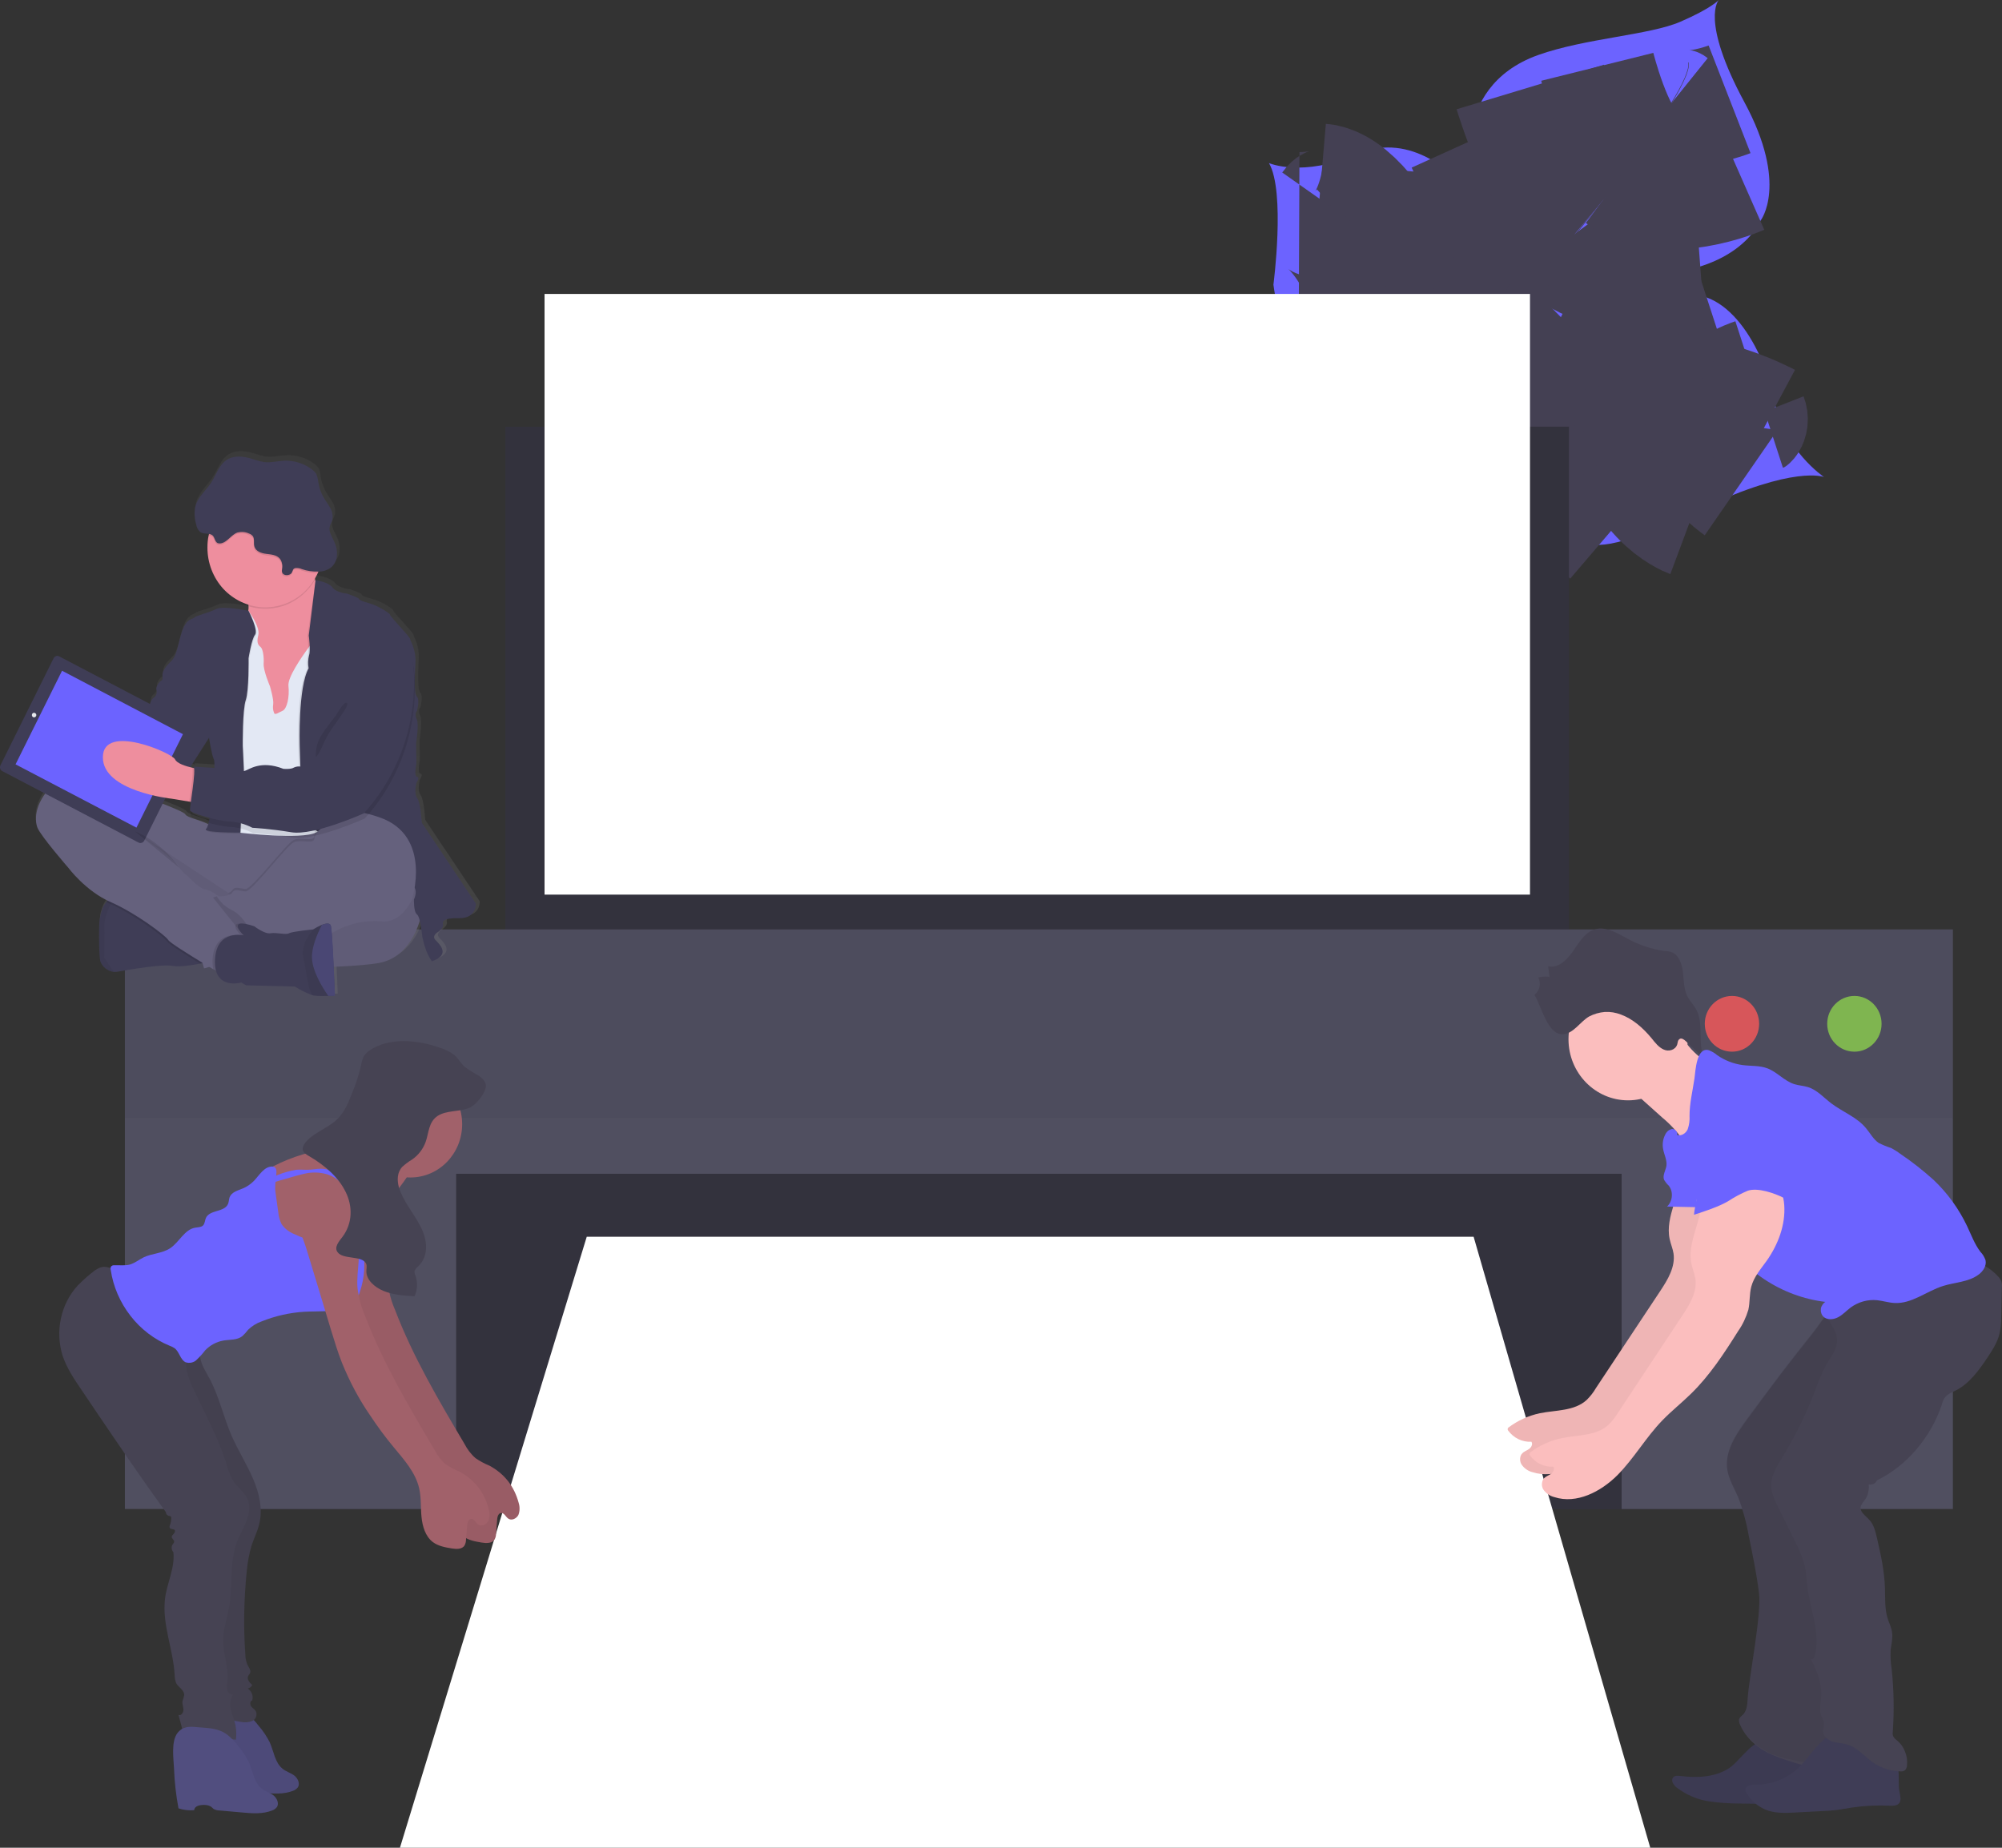 <svg width="13" height="12" viewBox="0 0 13 12" fill="none" xmlns="http://www.w3.org/2000/svg">
<rect x="0" y="0" width="13" height="12" fill="#333333" stroke="none"/>
<path d="M11.844 3.098C11.844 3.098 11.653 3.019 11.049 3.304C10.443 3.589 10.368 3.553 10.211 3.51C10.055 3.467 9.967 3.456 9.799 3.218C9.799 3.218 9.681 2.558 9.566 2.456C9.451 2.354 8.964 2.514 8.964 2.514C8.964 2.514 8.38 2.652 8.269 1.849C8.269 1.849 8.348 1.245 8.24 1.059C8.24 1.059 8.457 1.155 8.815 1C9.174 0.845 9.46 1.167 9.46 1.167C9.46 1.167 9.55 1.408 9.541 1.551C9.532 1.694 9.589 1.748 9.76 1.679C9.76 1.679 9.844 1.556 9.725 1.353C9.606 1.15 9.521 0.999 9.554 0.842C9.587 0.685 9.683 0.466 9.989 0.357C10.296 0.248 10.712 0.228 10.912 0.141C11.111 0.055 11.161 0 11.161 0C11.161 0 11.038 0.127 11.327 0.663C11.617 1.2 11.432 1.433 11.432 1.433C11.432 1.433 11.278 1.81 10.598 1.779C10.598 1.779 9.943 1.804 10.3 2.09C10.3 2.09 10.529 2.042 10.871 1.93C11.213 1.818 11.46 2.279 11.521 2.6C11.582 2.921 11.844 3.098 11.844 3.098Z" fill="#6C63FF"/>
<path d="M10.962 0.406L10.965 0.405C10.991 0.508 10.699 0.919 10.448 1.246L10.445 1.244C10.798 0.783 10.982 0.486 10.962 0.406Z" fill="#444053"/>
<path d="M10.451 1.238L10.453 1.242C10.252 1.503 10.001 1.814 9.8 2.046C9.78 2.068 9.761 2.091 9.743 2.115L9.737 2.11C9.755 2.086 9.775 2.063 9.794 2.041C9.995 1.81 10.251 1.499 10.451 1.238Z" fill="#444053"/>
<path d="M9.742 2.104L9.746 2.111C9.38 2.581 9.356 3.312 9.355 3.318L9.277 3.225C9.278 3.219 9.373 2.577 9.742 2.104Z" fill="#444053"/>
<path d="M11.42 2.843C11.42 2.843 10.988 2.612 10.651 2.695C10.314 2.778 9.555 2.401 9.555 2.401C9.555 2.401 9.234 2.267 9.169 2.114C9.169 2.114 8.948 1.874 8.935 1.75C8.922 1.626 8.708 1.314 8.567 1.302" stroke="#444053" stroke-miterlimit="10"/>
<path d="M11.354 3.065C11.354 3.065 11.137 2.915 11.162 2.739" stroke="#444053" stroke-miterlimit="10"/>
<path d="M11.021 3.26C11.021 3.26 10.71 3.144 10.68 2.689" stroke="#444053" stroke-miterlimit="10"/>
<path d="M10.521 3.378C10.521 3.378 10.224 3.124 10.323 2.681" stroke="#444053" stroke-miterlimit="10"/>
<path d="M9.917 3.254C9.917 3.254 9.719 2.827 9.895 2.55" stroke="#444053" stroke-miterlimit="10"/>
<path d="M11.423 2.562C11.423 2.562 11.198 2.635 11.246 2.757" stroke="#444053" stroke-miterlimit="10"/>
<path d="M11.151 2.143C11.151 2.143 10.85 2.241 10.843 2.679" stroke="#444053" stroke-miterlimit="10"/>
<path d="M10.732 2.041C10.732 2.041 10.457 2.389 10.478 2.705" stroke="#444053" stroke-miterlimit="10"/>
<path d="M10.251 2.177C10.251 2.177 9.979 2.445 10.014 2.593" stroke="#444053" stroke-miterlimit="10"/>
<path d="M10.088 2.083C10.088 2.083 9.833 2.13 9.797 2.044" stroke="#444053" stroke-miterlimit="10"/>
<path d="M9.757 1.766C9.757 1.766 9.886 1.942 9.919 1.903" stroke="#444053" stroke-miterlimit="10"/>
<path d="M11.035 1.655C11.035 1.655 10.392 1.703 10.246 1.504" stroke="#444053" stroke-miterlimit="10"/>
<path d="M9.622 0.882C9.622 0.882 9.924 1.548 10.143 1.633" stroke="#444053" stroke-miterlimit="10"/>
<path d="M9.937 0.565C9.937 0.565 10.122 1.177 10.352 1.368" stroke="#444053" stroke-miterlimit="10"/>
<path d="M11.305 1.149C11.305 1.149 10.815 1.365 10.521 1.147" stroke="#444053" stroke-width="0.75" stroke-miterlimit="10"/>
<path d="M10.372 0.434C10.372 0.434 10.484 0.884 10.634 0.993" stroke="#444053" stroke-width="0.75" stroke-miterlimit="10"/>
<path d="M11.231 0.645C11.231 0.645 10.956 0.752 10.854 0.67" stroke="#444053" stroke-width="0.75" stroke-miterlimit="10"/>
<path d="M9.521 1.913C9.521 1.913 9.521 2.306 9.417 2.334" stroke="#444053" stroke-miterlimit="10"/>
<path d="M8.671 2.422C8.671 2.422 9.084 2.459 9.274 2.239" stroke="#444053" stroke-miterlimit="10"/>
<path d="M9.415 1.449C9.415 1.449 9.315 1.848 9.039 1.955" stroke="#444053" stroke-miterlimit="10"/>
<path d="M8.424 2.003C8.424 2.003 8.716 2.107 8.968 1.841" stroke="#444053" stroke-miterlimit="10"/>
<path d="M9.09 1.107C9.09 1.107 9.063 1.445 8.884 1.604" stroke="#444053" stroke-miterlimit="10"/>
<path d="M8.436 1.488C8.436 1.488 8.678 1.489 8.735 1.408" stroke="#444053" stroke-miterlimit="10"/>
<path d="M10.188 2.771H3.282V6.354H10.188V2.771Z" fill="#33323D"/>
<path d="M12.361 7.442H1.13V9.801H12.361V7.442Z" fill="#33323D"/>
<path d="M3.81 8.032H9.569L10.716 12H2.597L3.81 8.032Z" fill="white"/>
<path d="M0.811 6.036V7.261V7.518V9.8H2.962V7.623H10.53V9.8H12.681V7.518V7.261V6.036H0.811Z" fill="#504F60"/>
<path opacity="0.1" d="M12.681 6.036H0.811V7.26H12.681V6.036Z" fill="#33323D"/>
<path opacity="0.8" d="M12.042 6.83C12.139 6.83 12.218 6.749 12.218 6.649C12.218 6.549 12.139 6.468 12.042 6.468C11.944 6.468 11.865 6.549 11.865 6.649C11.865 6.749 11.944 6.83 12.042 6.83Z" fill="#8CCF4D"/>
<path opacity="0.8" d="M11.247 6.83C11.344 6.83 11.423 6.749 11.423 6.649C11.423 6.549 11.344 6.468 11.247 6.468C11.149 6.468 11.07 6.549 11.07 6.649C11.07 6.749 11.149 6.83 11.247 6.83Z" fill="#FA5959"/>
<path d="M9.935 1.909H3.536V5.81H9.935V1.909Z" fill="white"/>
<path d="M10.907 7.602C10.921 7.753 10.81 7.899 10.842 8.047C10.849 8.079 10.862 8.109 10.867 8.14C10.88 8.227 10.83 8.31 10.781 8.384L10.363 9.015C10.347 9.043 10.326 9.069 10.304 9.091C10.224 9.165 10.104 9.157 9.999 9.178C9.925 9.194 9.856 9.225 9.795 9.271C9.792 9.273 9.791 9.276 9.79 9.279C9.79 9.283 9.79 9.286 9.792 9.289C9.81 9.314 9.833 9.333 9.859 9.346C9.886 9.359 9.915 9.365 9.944 9.363C9.955 9.378 9.944 9.4 9.929 9.41C9.907 9.426 9.875 9.431 9.871 9.47C9.87 9.483 9.872 9.497 9.879 9.509C9.896 9.535 9.922 9.554 9.952 9.561C10.096 9.607 10.253 9.527 10.361 9.418C10.469 9.31 10.547 9.172 10.653 9.062C10.712 9.001 10.779 8.948 10.839 8.889C10.96 8.771 11.055 8.627 11.145 8.482C11.175 8.441 11.197 8.394 11.211 8.344C11.222 8.295 11.217 8.243 11.23 8.194C11.247 8.131 11.292 8.08 11.33 8.026C11.404 7.921 11.454 7.793 11.444 7.664C11.434 7.534 11.356 7.407 11.238 7.363C11.201 7.348 11.161 7.346 11.122 7.356C11.073 7.371 11.038 7.413 11.005 7.452L10.925 7.546C10.905 7.567 10.89 7.592 10.879 7.618C10.874 7.632 10.873 7.647 10.876 7.661C10.879 7.675 10.885 7.688 10.895 7.699" fill="#FBBEBE"/>
<path opacity="0.05" d="M10.907 7.602C10.921 7.753 10.81 7.899 10.842 8.047C10.849 8.079 10.862 8.109 10.867 8.14C10.88 8.227 10.83 8.31 10.781 8.384L10.363 9.015C10.347 9.043 10.326 9.069 10.304 9.091C10.224 9.165 10.104 9.157 9.999 9.178C9.925 9.194 9.856 9.225 9.795 9.271C9.792 9.273 9.791 9.276 9.79 9.279C9.79 9.283 9.79 9.286 9.792 9.289C9.81 9.314 9.833 9.333 9.859 9.346C9.886 9.359 9.915 9.365 9.944 9.363C9.955 9.378 9.944 9.4 9.929 9.41C9.907 9.426 9.875 9.431 9.871 9.47C9.87 9.483 9.872 9.497 9.879 9.509C9.896 9.535 9.922 9.554 9.952 9.561C10.096 9.607 10.253 9.527 10.361 9.418C10.469 9.31 10.547 9.172 10.653 9.062C10.712 9.001 10.779 8.948 10.839 8.889C10.96 8.771 11.055 8.627 11.145 8.482C11.175 8.441 11.197 8.394 11.211 8.344C11.222 8.295 11.217 8.243 11.23 8.194C11.247 8.131 11.292 8.08 11.33 8.026C11.404 7.921 11.454 7.793 11.444 7.664C11.434 7.534 11.356 7.407 11.238 7.363C11.201 7.348 11.161 7.346 11.122 7.356C11.073 7.371 11.038 7.413 11.005 7.452L10.925 7.546C10.905 7.567 10.89 7.592 10.879 7.618C10.874 7.632 10.873 7.647 10.876 7.661C10.879 7.675 10.885 7.688 10.895 7.699" fill="black"/>
<path d="M11.223 11.486C11.132 11.543 11.019 11.547 10.912 11.534C10.895 11.532 10.875 11.53 10.864 11.544C10.848 11.564 10.867 11.592 10.886 11.608C10.949 11.656 11.023 11.688 11.1 11.699C11.169 11.709 11.239 11.713 11.309 11.713C11.5 11.716 11.691 11.72 11.88 11.691C11.891 11.69 11.901 11.687 11.911 11.682C11.923 11.673 11.932 11.66 11.935 11.645C11.948 11.595 11.923 11.54 11.885 11.505C11.848 11.47 11.799 11.451 11.752 11.431L11.586 11.365C11.547 11.35 11.485 11.308 11.442 11.311C11.365 11.318 11.289 11.447 11.223 11.486Z" fill="#3F3D56"/>
<path opacity="0.05" d="M11.223 11.486C11.132 11.543 11.019 11.547 10.912 11.534C10.895 11.532 10.875 11.53 10.864 11.544C10.848 11.564 10.867 11.592 10.886 11.608C10.949 11.656 11.023 11.688 11.1 11.699C11.169 11.709 11.239 11.713 11.309 11.713C11.5 11.716 11.691 11.72 11.88 11.691C11.891 11.69 11.901 11.687 11.911 11.682C11.923 11.673 11.932 11.66 11.935 11.645C11.948 11.595 11.923 11.54 11.885 11.505C11.848 11.47 11.799 11.451 11.752 11.431L11.586 11.365C11.547 11.35 11.485 11.308 11.442 11.311C11.365 11.318 11.289 11.447 11.223 11.486Z" fill="black"/>
<path d="M11.34 9.225C11.271 9.319 11.199 9.428 11.216 9.545C11.226 9.608 11.26 9.663 11.285 9.721C11.317 9.802 11.34 9.885 11.355 9.97C11.38 10.093 11.406 10.217 11.422 10.343C11.44 10.485 11.356 10.894 11.348 11.037C11.346 11.072 11.342 11.109 11.319 11.134C11.309 11.143 11.297 11.152 11.293 11.164C11.291 11.176 11.293 11.189 11.299 11.2C11.338 11.29 11.417 11.357 11.506 11.396C11.594 11.434 11.809 11.5 11.905 11.504C11.918 11.505 11.931 11.504 11.943 11.498C11.956 11.491 11.966 11.479 11.972 11.464C12.041 11.328 11.975 10.843 11.976 10.69C11.976 10.56 12.006 10.434 12.001 10.306C11.996 10.203 11.97 10.102 11.96 10C11.944 9.831 11.974 9.663 12.004 9.496C12.027 9.369 12.05 9.242 12.08 9.116C12.098 9.039 12.118 8.961 12.16 8.894C12.192 8.841 12.236 8.797 12.274 8.746C12.377 8.607 12.422 8.432 12.401 8.259C12.399 8.242 12.162 8.321 12.141 8.33C12.056 8.367 11.977 8.419 11.909 8.483C11.855 8.537 11.811 8.609 11.763 8.669C11.695 8.754 11.628 8.839 11.562 8.926C11.487 9.025 11.413 9.125 11.34 9.225Z" fill="#464353"/>
<path opacity="0.05" d="M11.34 9.218C11.271 9.313 11.199 9.422 11.216 9.539C11.226 9.602 11.26 9.657 11.285 9.715C11.317 9.795 11.34 9.879 11.355 9.964C11.38 10.087 11.406 10.211 11.422 10.337C11.44 10.478 11.356 10.888 11.348 11.031C11.346 11.065 11.342 11.103 11.319 11.127C11.309 11.137 11.297 11.146 11.293 11.158C11.291 11.171 11.293 11.184 11.299 11.195C11.338 11.285 11.417 11.352 11.506 11.391C11.594 11.429 11.809 11.464 11.905 11.468C11.918 11.469 11.931 11.467 11.943 11.462C11.956 11.454 11.966 11.443 11.972 11.428C12.041 11.292 11.975 10.838 11.976 10.684C11.976 10.555 12.006 10.429 12.001 10.3C11.996 10.197 11.97 10.097 11.96 9.995C11.944 9.826 11.974 9.657 12.004 9.491C12.027 9.364 12.05 9.236 12.08 9.11C12.098 9.034 12.118 8.956 12.16 8.889C12.192 8.836 12.236 8.791 12.274 8.742C12.377 8.603 12.422 8.428 12.401 8.255C12.399 8.237 12.162 8.316 12.141 8.326C12.056 8.363 11.977 8.415 11.909 8.479C11.855 8.533 11.811 8.605 11.763 8.664C11.695 8.749 11.628 8.835 11.562 8.921C11.487 9.02 11.413 9.119 11.34 9.218Z" fill="black"/>
<path d="M10.572 7.146C10.785 7.146 10.959 6.968 10.959 6.749C10.959 6.529 10.785 6.351 10.572 6.351C10.358 6.351 10.185 6.529 10.185 6.749C10.185 6.968 10.358 7.146 10.572 7.146Z" fill="#FBBEBE"/>
<path d="M10.921 6.732C10.956 6.79 11.003 6.841 11.058 6.881C11.113 6.92 11.176 6.948 11.242 6.962L11.213 7.071C11.162 7.258 11.105 7.456 10.965 7.586C10.98 7.522 10.961 7.454 10.926 7.4C10.888 7.347 10.844 7.299 10.794 7.258L10.572 7.059C10.565 7.054 10.559 7.048 10.555 7.041C10.549 7.027 10.549 7.011 10.555 6.997C10.583 6.907 10.664 6.849 10.73 6.788C10.763 6.757 10.793 6.721 10.818 6.683C10.864 6.618 10.891 6.683 10.921 6.732Z" fill="#FBBEBE"/>
<path d="M10.062 6.348L10.053 6.275C10.114 6.291 10.172 6.238 10.211 6.182C10.25 6.127 10.286 6.062 10.346 6.039C10.418 6.011 10.495 6.056 10.563 6.093C10.641 6.137 10.726 6.165 10.814 6.177C10.828 6.177 10.842 6.179 10.855 6.184C10.9 6.2 10.921 6.258 10.928 6.311C10.934 6.364 10.933 6.419 10.955 6.466C10.972 6.501 11.001 6.528 11.018 6.563C11.065 6.657 11.02 6.786 11.07 6.878L10.946 6.761C10.934 6.75 10.918 6.739 10.906 6.748C10.893 6.757 10.895 6.771 10.891 6.783C10.879 6.82 10.835 6.831 10.803 6.816C10.771 6.802 10.747 6.771 10.724 6.742C10.669 6.676 10.604 6.618 10.526 6.589C10.492 6.576 10.457 6.57 10.421 6.572C10.385 6.575 10.35 6.585 10.318 6.602C10.26 6.636 10.217 6.714 10.147 6.717C10.049 6.72 10.009 6.534 9.964 6.461C9.98 6.448 9.992 6.43 9.997 6.409C10.001 6.388 9.999 6.367 9.989 6.348C9.997 6.345 10.06 6.336 10.062 6.348Z" fill="#464353"/>
<path d="M11.675 11.484C11.598 11.554 11.499 11.592 11.396 11.59C11.37 11.59 11.334 11.595 11.334 11.622C11.334 11.63 11.337 11.638 11.341 11.644C11.374 11.7 11.425 11.741 11.485 11.76C11.541 11.777 11.601 11.774 11.659 11.771L11.829 11.762C11.861 11.761 11.893 11.759 11.925 11.755C11.957 11.751 11.992 11.744 12.025 11.739C12.107 11.727 12.19 11.723 12.272 11.727C12.294 11.728 12.32 11.727 12.333 11.71C12.347 11.693 12.339 11.662 12.335 11.638C12.324 11.587 12.335 11.534 12.325 11.483C12.309 11.394 12.234 11.326 12.152 11.293C12.075 11.264 11.94 11.229 11.867 11.279C11.79 11.333 11.743 11.42 11.675 11.484Z" fill="#3F3D56"/>
<path d="M11.843 8.498C11.858 8.572 11.927 8.628 11.929 8.701C11.931 8.761 11.889 8.812 11.859 8.863C11.831 8.916 11.807 8.972 11.787 9.029C11.731 9.178 11.66 9.322 11.578 9.457C11.538 9.522 11.493 9.592 11.502 9.669C11.508 9.704 11.521 9.739 11.538 9.77L11.658 10.014C11.684 10.063 11.704 10.114 11.719 10.168C11.729 10.215 11.73 10.263 11.737 10.31C11.756 10.46 11.824 10.61 11.784 10.755C11.78 10.768 11.768 10.783 11.758 10.774C11.797 10.85 11.83 10.926 11.826 11.012C11.825 11.057 11.811 11.104 11.827 11.146C11.837 11.162 11.843 11.18 11.845 11.199C11.845 11.211 11.84 11.223 11.838 11.236C11.835 11.27 11.866 11.299 11.898 11.31C11.93 11.32 11.965 11.32 11.997 11.33C12.06 11.348 12.104 11.404 12.157 11.442C12.211 11.481 12.275 11.502 12.341 11.504C12.35 11.505 12.36 11.503 12.368 11.498C12.373 11.494 12.377 11.489 12.379 11.483C12.382 11.477 12.383 11.471 12.383 11.464C12.386 11.434 12.382 11.403 12.37 11.375C12.359 11.346 12.341 11.321 12.317 11.302C12.307 11.295 12.299 11.286 12.293 11.275C12.29 11.266 12.289 11.256 12.291 11.246C12.3 11.112 12.298 10.977 12.284 10.843C12.277 10.8 12.275 10.758 12.277 10.715C12.281 10.679 12.291 10.644 12.287 10.608C12.284 10.572 12.266 10.54 12.256 10.506C12.238 10.445 12.242 10.379 12.24 10.316C12.237 10.205 12.213 10.096 12.188 9.988C12.178 9.946 12.168 9.901 12.138 9.87C12.114 9.843 12.073 9.818 12.083 9.782C12.088 9.769 12.096 9.757 12.105 9.747C12.117 9.732 12.126 9.715 12.13 9.697C12.135 9.678 12.137 9.659 12.134 9.64C12.145 9.643 12.156 9.642 12.166 9.637C12.175 9.633 12.183 9.625 12.188 9.614C12.382 9.52 12.539 9.332 12.609 9.123C12.613 9.107 12.618 9.093 12.627 9.079C12.645 9.053 12.676 9.042 12.704 9.028C12.79 8.983 12.851 8.898 12.906 8.816C12.938 8.768 12.97 8.718 12.984 8.662C12.992 8.625 12.995 8.588 12.995 8.551L12.999 8.359C13.001 8.346 12.999 8.334 12.996 8.322C12.991 8.31 12.985 8.3 12.976 8.291C12.923 8.233 12.854 8.195 12.778 8.18C12.727 8.171 12.675 8.173 12.623 8.168C12.523 8.16 12.424 8.128 12.324 8.135C12.167 8.147 12.027 8.259 11.953 8.403C11.926 8.454 11.899 8.498 11.843 8.498Z" fill="#464353"/>
<path d="M10.971 7.246C10.973 7.276 10.969 7.305 10.959 7.334C10.947 7.361 10.916 7.381 10.889 7.37C10.897 7.352 10.876 7.33 10.856 7.332C10.846 7.335 10.837 7.339 10.829 7.346C10.822 7.353 10.816 7.361 10.812 7.371C10.798 7.398 10.794 7.43 10.799 7.46C10.805 7.497 10.826 7.534 10.821 7.571C10.816 7.602 10.794 7.634 10.806 7.663C10.814 7.676 10.823 7.688 10.835 7.699C10.851 7.718 10.858 7.744 10.856 7.769C10.854 7.795 10.843 7.819 10.825 7.836L11.126 7.842C11.115 7.894 11.138 7.947 11.164 7.993C11.236 8.12 11.336 8.227 11.455 8.307C11.575 8.387 11.711 8.438 11.853 8.455C11.845 8.46 11.839 8.466 11.834 8.474C11.829 8.481 11.825 8.49 11.824 8.499C11.823 8.508 11.823 8.517 11.826 8.526C11.828 8.535 11.833 8.543 11.838 8.549C11.863 8.574 11.904 8.571 11.935 8.555C11.966 8.539 11.99 8.512 12.018 8.491C12.068 8.455 12.128 8.438 12.189 8.444C12.226 8.448 12.263 8.46 12.301 8.462C12.413 8.469 12.509 8.386 12.616 8.352C12.694 8.327 12.783 8.327 12.849 8.277C12.878 8.255 12.901 8.22 12.893 8.184C12.886 8.164 12.875 8.145 12.86 8.13C12.822 8.08 12.8 8.019 12.773 7.962C12.719 7.849 12.645 7.747 12.555 7.662C12.487 7.601 12.415 7.544 12.339 7.493C12.321 7.479 12.301 7.467 12.281 7.456C12.253 7.447 12.226 7.436 12.2 7.423C12.165 7.4 12.145 7.36 12.117 7.327C12.058 7.255 11.966 7.222 11.892 7.166C11.843 7.129 11.799 7.078 11.74 7.06C11.711 7.051 11.681 7.05 11.652 7.041C11.587 7.021 11.54 6.962 11.476 6.938C11.425 6.919 11.369 6.924 11.316 6.917C11.257 6.909 11.2 6.887 11.151 6.853C11.135 6.839 11.117 6.829 11.098 6.821C11.017 6.796 11.01 6.95 11.003 7.004C10.991 7.086 10.971 7.165 10.971 7.246Z" fill="#6C63FF"/>
<path d="M11.049 7.765C11.062 7.916 10.951 8.063 10.984 8.211C10.991 8.242 11.004 8.272 11.009 8.303C11.022 8.391 10.971 8.474 10.922 8.547L10.505 9.177C10.488 9.205 10.468 9.23 10.445 9.253C10.365 9.327 10.245 9.318 10.141 9.34C10.067 9.355 9.997 9.387 9.937 9.432C9.934 9.435 9.932 9.438 9.932 9.441C9.931 9.445 9.932 9.448 9.934 9.451C9.951 9.475 9.974 9.495 10.001 9.508C10.027 9.521 10.056 9.527 10.086 9.525C10.097 9.54 10.086 9.562 10.071 9.572C10.048 9.588 10.017 9.592 10.013 9.632C10.011 9.645 10.014 9.659 10.02 9.671C10.037 9.697 10.064 9.716 10.094 9.723C10.237 9.769 10.394 9.689 10.503 9.58C10.611 9.471 10.688 9.334 10.795 9.224C10.854 9.163 10.921 9.11 10.981 9.051C11.102 8.933 11.196 8.789 11.287 8.644C11.316 8.603 11.338 8.556 11.353 8.506C11.364 8.457 11.359 8.405 11.372 8.356C11.389 8.292 11.434 8.241 11.472 8.188C11.546 8.083 11.595 7.955 11.586 7.826C11.576 7.696 11.498 7.569 11.379 7.525C11.343 7.51 11.302 7.507 11.264 7.518C11.215 7.533 11.179 7.575 11.146 7.614L11.067 7.708C11.047 7.729 11.031 7.753 11.021 7.78C11.016 7.794 11.014 7.809 11.017 7.823C11.02 7.837 11.027 7.85 11.037 7.86" fill="#FBBEBE"/>
<path d="M11.26 7.145C11.205 7.149 11.145 7.154 11.106 7.194C11.09 7.213 11.077 7.234 11.067 7.257C11.03 7.336 10.993 7.418 10.99 7.506C10.988 7.576 11.008 7.645 11.018 7.714C11.027 7.772 11.005 7.83 11 7.889C11.068 7.867 11.158 7.838 11.22 7.802C11.261 7.775 11.304 7.752 11.349 7.733C11.414 7.711 11.524 7.749 11.586 7.781C11.59 7.736 11.557 7.658 11.56 7.613C11.561 7.594 11.564 7.575 11.57 7.557C11.579 7.538 11.591 7.52 11.603 7.503C11.627 7.464 11.638 7.417 11.634 7.371C11.631 7.324 11.613 7.28 11.584 7.245C11.529 7.181 11.442 7.157 11.36 7.147C11.307 7.141 11.255 7.139 11.203 7.141" fill="#6C63FF"/>
<path d="M3.115 5.853L2.761 5.324C2.761 5.324 2.754 5.193 2.731 5.163C2.708 5.132 2.726 5.064 2.726 5.064C2.726 5.064 2.751 5.028 2.73 5.024C2.708 5.02 2.726 4.937 2.726 4.937L2.725 4.805C2.725 4.805 2.744 4.677 2.728 4.647C2.723 4.638 2.721 4.629 2.721 4.619C2.721 4.609 2.724 4.6 2.73 4.592C2.73 4.592 2.749 4.519 2.73 4.5C2.71 4.48 2.715 4.367 2.719 4.277C2.724 4.187 2.685 4.136 2.685 4.123C2.685 4.109 2.554 3.977 2.554 3.965C2.554 3.953 2.471 3.903 2.421 3.891C2.371 3.878 2.347 3.867 2.348 3.86C2.35 3.853 2.271 3.826 2.271 3.826C2.271 3.826 2.201 3.821 2.174 3.785C2.148 3.75 2.067 3.739 2.065 3.739L2.063 3.732C2.063 3.729 2.062 3.727 2.062 3.724C2.068 3.713 2.074 3.702 2.08 3.691L2.084 3.681C2.113 3.681 2.142 3.672 2.166 3.655C2.177 3.645 2.187 3.632 2.194 3.618C2.201 3.604 2.205 3.589 2.205 3.573C2.207 3.542 2.2 3.51 2.186 3.483C2.171 3.452 2.15 3.42 2.158 3.387C2.161 3.373 2.169 3.36 2.173 3.346C2.18 3.319 2.176 3.29 2.162 3.266C2.149 3.241 2.131 3.219 2.117 3.195C2.1 3.165 2.088 3.131 2.082 3.096C2.081 3.077 2.077 3.059 2.07 3.042C2.062 3.03 2.052 3.02 2.041 3.012C1.989 2.974 1.926 2.954 1.862 2.956C1.817 2.958 1.773 2.97 1.728 2.965C1.701 2.96 1.674 2.953 1.649 2.944C1.593 2.927 1.529 2.92 1.481 2.953C1.432 2.985 1.413 3.05 1.38 3.1C1.351 3.145 1.308 3.182 1.287 3.23C1.287 3.23 1.287 3.228 1.287 3.227C1.281 3.238 1.277 3.249 1.274 3.261C1.268 3.299 1.271 3.337 1.282 3.374C1.284 3.394 1.294 3.411 1.309 3.424C1.325 3.435 1.347 3.432 1.366 3.436L1.364 3.446C1.345 3.541 1.361 3.641 1.41 3.724C1.458 3.808 1.536 3.87 1.627 3.898C1.627 3.901 1.627 3.905 1.627 3.908C1.627 3.918 1.626 3.928 1.625 3.937C1.625 3.937 1.458 3.902 1.414 3.926C1.369 3.95 1.281 3.968 1.268 3.981C1.255 3.994 1.222 3.985 1.192 4.065C1.162 4.144 1.159 4.226 1.12 4.263C1.081 4.301 1.062 4.326 1.06 4.353C1.058 4.381 1.065 4.387 1.05 4.396C1.035 4.404 1.014 4.44 1.02 4.454C1.023 4.463 1.022 4.473 1.019 4.482C1.016 4.491 1.01 4.499 1.002 4.505C0.995 4.51 0.988 4.518 0.984 4.527C0.98 4.536 0.978 4.546 0.979 4.556C0.979 4.556 0.969 4.592 0.946 4.601C0.923 4.611 0.908 4.666 0.908 4.666L0.833 4.755L0.684 4.585C0.673 4.573 0.657 4.565 0.641 4.564C0.624 4.563 0.608 4.569 0.595 4.581L0.522 4.648C0.494 4.655 0.468 4.671 0.449 4.693C0.433 4.71 0.42 4.73 0.411 4.751L0.371 4.788C0.359 4.804 0.351 4.824 0.349 4.844C0.347 4.865 0.351 4.885 0.361 4.904L0.456 5.012V5.013C0.422 5.016 0.39 5.029 0.364 5.052C0.222 5.181 0.22 5.3 0.241 5.354C0.263 5.408 0.443 5.617 0.443 5.617C0.443 5.617 0.548 5.757 0.7 5.832L0.699 5.833C0.696 5.837 0.693 5.84 0.69 5.844L0.688 5.847L0.685 5.85L0.682 5.854C0.682 5.855 0.681 5.857 0.68 5.858L0.678 5.863C0.677 5.864 0.676 5.865 0.676 5.866C0.675 5.868 0.673 5.87 0.672 5.872C0.672 5.873 0.672 5.874 0.671 5.875C0.67 5.878 0.668 5.881 0.667 5.884L0.666 5.887C0.665 5.889 0.664 5.892 0.663 5.894C0.663 5.896 0.662 5.897 0.662 5.899L0.66 5.905C0.659 5.907 0.659 5.908 0.658 5.91C0.658 5.912 0.657 5.915 0.656 5.917C0.656 5.92 0.655 5.92 0.655 5.922C0.655 5.924 0.653 5.93 0.652 5.934C0.652 5.936 0.652 5.937 0.652 5.939C0.651 5.941 0.651 5.945 0.65 5.948C0.65 5.951 0.65 5.952 0.65 5.954L0.649 5.962V5.969C0.649 5.972 0.649 5.975 0.648 5.979C0.647 5.982 0.648 5.982 0.648 5.984C0.648 5.99 0.648 5.995 0.648 6.001C0.645 6.2 0.656 6.228 0.656 6.228C0.664 6.247 0.676 6.263 0.691 6.275C0.707 6.287 0.725 6.294 0.744 6.296C0.754 6.297 0.763 6.297 0.772 6.295C0.859 6.279 1.06 6.244 1.132 6.258C1.175 6.266 1.254 6.254 1.311 6.243L1.325 6.24L1.336 6.274L1.368 6.265L1.396 6.281L1.414 6.291C1.447 6.405 1.58 6.366 1.58 6.366L1.611 6.385L1.931 6.393C1.967 6.416 2.005 6.434 2.044 6.449C2.049 6.451 2.055 6.452 2.06 6.453C2.09 6.455 2.12 6.456 2.15 6.454C2.174 6.454 2.193 6.453 2.193 6.453C2.193 6.453 2.19 6.363 2.185 6.263C2.285 6.261 2.383 6.253 2.482 6.238C2.652 6.208 2.724 6.048 2.75 5.963C2.758 5.998 2.763 6.033 2.767 6.069C2.774 6.1 2.782 6.131 2.793 6.161C2.802 6.185 2.814 6.208 2.829 6.229C2.955 6.185 2.879 6.118 2.852 6.09C2.826 6.061 2.87 6.037 2.87 6.037C2.87 6.037 2.905 6.013 2.902 5.991C2.898 5.969 2.897 5.945 3.01 5.947C3.122 5.949 3.115 5.853 3.115 5.853ZM1.366 4.768C1.368 4.778 1.384 4.882 1.397 4.91C1.401 4.928 1.403 4.947 1.401 4.965C1.334 4.96 1.265 4.957 1.265 4.957C1.267 4.959 1.268 4.962 1.268 4.965L1.258 4.963L1.243 4.959L1.366 4.767L1.366 4.768ZM1.122 5.166L1.238 5.185L1.248 5.186C1.244 5.205 1.242 5.223 1.242 5.242C1.242 5.243 1.244 5.245 1.248 5.248C1.246 5.257 1.246 5.267 1.246 5.276C1.248 5.285 1.302 5.306 1.364 5.323C1.363 5.326 1.362 5.329 1.361 5.332C1.306 5.303 1.22 5.289 1.21 5.267C1.2 5.245 0.907 5.14 0.907 5.14L0.878 5.125L0.955 5.14L0.976 5.137C1.024 5.15 1.073 5.16 1.122 5.166Z" fill="url(#paint0_linear)"/>
<path d="M2.739 5.927C2.739 5.927 2.693 6.212 2.46 6.254C2.227 6.296 1.449 6.288 1.449 6.288C1.449 6.288 1.004 6.222 0.843 5.836C0.682 5.449 0.579 5.295 0.717 5.289C0.856 5.282 1.599 5.547 1.642 5.55C1.684 5.553 2.78 4.963 2.739 5.927Z" fill="#65617D"/>
<path opacity="0.05" d="M2.739 5.927C2.739 5.927 2.693 6.212 2.46 6.254C2.227 6.296 1.449 6.288 1.449 6.288C1.449 6.288 1.004 6.222 0.843 5.836C0.682 5.449 0.579 5.295 0.717 5.289C0.856 5.282 1.599 5.547 1.642 5.55C1.684 5.553 2.78 4.963 2.739 5.927Z" fill="black"/>
<path d="M0.652 6.244C0.659 6.263 0.671 6.279 0.686 6.29C0.702 6.302 0.72 6.31 0.739 6.312C0.748 6.312 0.758 6.312 0.767 6.31C0.852 6.295 1.053 6.26 1.123 6.273C1.166 6.281 1.244 6.269 1.3 6.258C1.337 6.251 1.365 6.244 1.365 6.244C1.365 6.244 1.299 6.02 1.291 6.013C1.283 6.007 0.995 5.829 0.995 5.829L0.768 5.812C0.737 5.816 0.709 5.833 0.69 5.858C0.666 5.888 0.646 5.937 0.644 6.018C0.641 6.215 0.652 6.244 0.652 6.244Z" fill="#3F3D56"/>
<path opacity="0.05" d="M0.652 6.244C0.659 6.262 0.671 6.278 0.687 6.29C0.702 6.302 0.72 6.309 0.739 6.311C0.717 6.282 0.696 6.251 0.677 6.219L0.679 6.055C0.674 6.011 0.68 5.965 0.696 5.923C0.711 5.881 0.736 5.843 0.769 5.812C0.769 5.812 0.649 5.821 0.645 6.018C0.642 6.216 0.652 6.244 0.652 6.244Z" fill="black"/>
<path opacity="0.1" d="M1.638 5.886L1.85 5.716L2.183 5.378L2.093 5.374C2.08 5.383 2.042 5.411 2.04 5.444C2.039 5.486 1.951 5.447 1.904 5.471C1.858 5.494 1.633 5.79 1.594 5.788C1.555 5.786 1.523 5.768 1.507 5.797L1.506 5.798L1.638 5.886Z" fill="black"/>
<path opacity="0.1" d="M0.689 5.859C0.697 5.862 0.705 5.866 0.712 5.869C0.873 5.94 1.072 6.089 1.087 6.116C1.096 6.132 1.211 6.204 1.3 6.258C1.337 6.251 1.364 6.244 1.364 6.244C1.364 6.244 1.299 6.019 1.291 6.013C1.282 6.006 0.995 5.828 0.995 5.828L0.767 5.811C0.736 5.816 0.708 5.833 0.689 5.859Z" fill="black"/>
<path d="M0.243 5.375C0.264 5.429 0.444 5.636 0.444 5.636C0.444 5.636 0.557 5.788 0.718 5.858C0.879 5.928 1.077 6.077 1.092 6.104C1.102 6.122 1.23 6.201 1.32 6.256L1.341 6.268L1.385 6.295L1.409 6.308C1.409 6.308 1.464 6.263 1.519 6.218C1.574 6.172 1.627 6.127 1.627 6.125C1.627 6.123 1.65 6.063 1.645 6.059C1.64 6.056 1.631 6.034 1.61 6.007C1.588 5.977 1.559 5.953 1.526 5.936C1.479 5.911 1.441 5.87 1.419 5.82C1.419 5.82 1.411 5.815 1.401 5.807C1.378 5.792 1.353 5.78 1.327 5.774C1.291 5.769 1.223 5.693 1.223 5.693C1.197 5.676 1.175 5.652 1.159 5.624C1.141 5.587 0.887 5.407 0.864 5.391L1.481 5.798L1.629 5.896L1.841 5.725L2.174 5.388L2.064 5.383C1.902 5.375 1.615 5.364 1.579 5.373C1.549 5.38 1.519 5.382 1.489 5.379C1.489 5.379 1.407 5.382 1.353 5.353C1.298 5.324 1.213 5.31 1.203 5.288C1.193 5.266 0.903 5.162 0.903 5.162C0.903 5.162 0.507 4.946 0.366 5.074C0.224 5.202 0.222 5.32 0.243 5.375Z" fill="#65617D"/>
<path d="M1.519 4.136L1.569 4.31L1.635 4.701L1.877 4.718L1.946 4.6L2.015 4.481C2.015 4.481 2.059 4.323 2.09 4.17C2.118 4.034 2.136 3.903 2.106 3.889C2.079 3.876 2.062 3.83 2.05 3.781C2.049 3.775 2.047 3.769 2.046 3.763C2.038 3.721 2.033 3.679 2.03 3.637C2.03 3.637 1.524 3.61 1.595 3.824C1.608 3.861 1.614 3.9 1.614 3.938C1.614 3.948 1.614 3.958 1.612 3.967C1.609 4.001 1.599 4.033 1.583 4.062C1.566 4.091 1.545 4.116 1.519 4.136Z" fill="#EE8E9E"/>
<path d="M1.413 4.107L1.431 4.403L1.472 4.655L1.518 4.771L1.559 5.408C1.559 5.408 1.955 5.455 2.051 5.407C2.059 5.404 2.065 5.4 2.069 5.393C2.186 5.213 2.148 4.69 2.148 4.69L2.192 4.352L2.162 4.177L2.09 4.17L2.035 4.163C2.035 4.163 2.023 4.179 2.005 4.204C1.956 4.27 1.867 4.4 1.873 4.454C1.881 4.528 1.863 4.604 1.835 4.616C1.807 4.628 1.784 4.648 1.779 4.628C1.772 4.611 1.771 4.592 1.774 4.574C1.779 4.545 1.753 4.457 1.753 4.457C1.753 4.457 1.709 4.354 1.712 4.31C1.715 4.267 1.707 4.216 1.694 4.204C1.681 4.192 1.663 4.18 1.677 4.126C1.692 4.072 1.613 3.967 1.613 3.967L1.413 4.107Z" fill="#E3E8F4"/>
<path opacity="0.1" d="M1.937 4.845L1.954 5.349L2.049 5.403C2.056 5.401 2.062 5.396 2.066 5.389C2.183 5.209 2.145 4.686 2.145 4.686L2.189 4.349L2.159 4.173L2.088 4.166C2.115 4.03 2.133 3.899 2.103 3.884C2.076 3.872 2.059 3.826 2.048 3.777L1.996 4.134C1.996 4.134 2.001 4.166 2.002 4.2C2.004 4.221 2.003 4.242 1.998 4.262C1.991 4.29 1.99 4.319 1.995 4.347C1.965 4.4 1.95 4.5 1.943 4.596C1.933 4.723 1.937 4.845 1.937 4.845Z" fill="black"/>
<path d="M2.049 3.768C2.049 3.768 2.132 3.779 2.158 3.814C2.184 3.85 2.253 3.855 2.253 3.855C2.253 3.855 2.332 3.882 2.33 3.889C2.329 3.895 2.353 3.906 2.402 3.919C2.451 3.933 2.533 3.982 2.533 3.993C2.533 4.004 2.663 4.136 2.663 4.15C2.663 4.163 2.702 4.214 2.698 4.303C2.693 4.393 2.688 4.507 2.708 4.525C2.727 4.543 2.708 4.616 2.708 4.616C2.702 4.624 2.699 4.633 2.699 4.643C2.699 4.652 2.701 4.662 2.706 4.67C2.722 4.7 2.702 4.827 2.702 4.827L2.704 4.959C2.704 4.959 2.686 5.041 2.708 5.045C2.729 5.048 2.704 5.085 2.704 5.085C2.704 5.085 2.686 5.153 2.709 5.183C2.732 5.214 2.739 5.343 2.739 5.343L3.09 5.868C3.09 5.868 3.095 5.964 2.983 5.963C2.872 5.961 2.873 5.985 2.877 6.007C2.88 6.028 2.845 6.052 2.845 6.052C2.845 6.052 2.801 6.076 2.827 6.104C2.854 6.133 2.929 6.199 2.804 6.243C2.79 6.222 2.778 6.199 2.768 6.175C2.758 6.146 2.749 6.115 2.742 6.084C2.742 6.084 2.731 5.956 2.708 5.939C2.685 5.922 2.688 5.841 2.688 5.841C2.688 5.841 2.721 5.775 2.675 5.749C2.629 5.722 1.962 5.342 1.962 5.342L1.946 4.838C1.946 4.838 1.935 4.465 2.004 4.34C1.999 4.312 2 4.283 2.007 4.255C2.018 4.225 2.005 4.127 2.005 4.127L2.049 3.768Z" fill="#3F3D56"/>
<path opacity="0.1" d="M1.619 3.972C1.619 3.972 1.454 3.937 1.409 3.961C1.365 3.984 1.278 4.003 1.265 4.016C1.253 4.029 1.219 4.02 1.19 4.099C1.16 4.178 1.157 4.259 1.119 4.296C1.081 4.333 1.062 4.359 1.06 4.386C1.059 4.413 1.065 4.42 1.05 4.428C1.036 4.436 1.014 4.472 1.021 4.485C1.027 4.499 1.362 4.796 1.362 4.796C1.362 4.796 1.379 4.909 1.393 4.938C1.408 4.966 1.377 5.361 1.344 5.388C1.311 5.415 1.565 5.413 1.565 5.413C1.565 5.413 1.577 5.154 1.587 5.14C1.596 5.126 1.58 4.85 1.58 4.85C1.58 4.85 1.578 4.614 1.6 4.551C1.621 4.489 1.618 4.281 1.618 4.281C1.618 4.281 1.637 4.157 1.66 4.128C1.683 4.099 1.619 3.972 1.619 3.972Z" fill="black"/>
<path d="M1.614 3.967C1.614 3.967 1.449 3.932 1.404 3.955C1.36 3.979 1.273 3.997 1.261 4.011C1.248 4.024 1.214 4.014 1.185 4.093C1.156 4.173 1.152 4.253 1.114 4.291C1.077 4.328 1.057 4.353 1.055 4.38C1.054 4.407 1.06 4.414 1.045 4.422C1.03 4.431 1.009 4.466 1.016 4.48C1.022 4.493 1.357 4.79 1.357 4.79C1.357 4.79 1.374 4.903 1.389 4.932C1.404 4.96 1.372 5.355 1.339 5.382C1.306 5.409 1.561 5.407 1.561 5.407C1.561 5.407 1.573 5.148 1.582 5.135C1.592 5.121 1.576 4.844 1.576 4.844C1.576 4.844 1.574 4.608 1.596 4.546C1.617 4.483 1.614 4.275 1.614 4.275C1.614 4.275 1.633 4.151 1.656 4.122C1.679 4.093 1.614 3.967 1.614 3.967Z" fill="#3F3D56"/>
<path opacity="0.1" d="M1.597 3.824C1.609 3.861 1.616 3.899 1.616 3.938C1.696 3.962 1.783 3.958 1.861 3.927C1.939 3.895 2.004 3.837 2.047 3.763C2.039 3.721 2.034 3.679 2.031 3.637C2.031 3.637 1.526 3.61 1.597 3.824Z" fill="black"/>
<path d="M1.347 3.557C1.347 3.656 1.384 3.752 1.45 3.824C1.516 3.895 1.607 3.938 1.703 3.944C1.799 3.949 1.894 3.916 1.967 3.852C2.04 3.787 2.087 3.697 2.097 3.598C2.107 3.5 2.08 3.401 2.022 3.322C1.963 3.244 1.877 3.191 1.782 3.176C1.687 3.16 1.589 3.183 1.51 3.239C1.431 3.295 1.375 3.38 1.355 3.477C1.349 3.503 1.347 3.53 1.347 3.557Z" fill="#EE8E9E"/>
<path d="M1.106 4.452L1.016 4.481C1.018 4.49 1.018 4.5 1.015 4.509C1.011 4.518 1.006 4.526 0.998 4.531C0.99 4.537 0.984 4.545 0.98 4.554C0.976 4.562 0.974 4.572 0.975 4.582C0.975 4.582 0.965 4.619 0.942 4.628C0.919 4.636 0.905 4.692 0.905 4.692L0.829 4.781C0.829 4.781 0.801 4.805 0.806 4.817C0.811 4.828 0.776 4.832 0.776 4.832L0.794 5.132L0.95 5.163L1.047 5.152L1.126 5.122L1.195 5.08L1.226 4.997L1.364 4.781L1.106 4.452Z" fill="#3F3D56"/>
<path d="M0.798 4.855C0.798 4.855 0.598 4.558 0.448 4.718C0.299 4.878 0.509 5.138 0.558 5.13C0.608 5.121 0.843 5.108 0.843 5.108L0.798 4.855Z" fill="#EE8E9E"/>
<path d="M1.27 4.727L0.385 4.263C0.372 4.255 0.355 4.261 0.348 4.275L0.003 4.97C-0.004 4.984 0.001 5.001 0.015 5.008L0.9 5.472C0.913 5.479 0.93 5.473 0.937 5.459L1.282 4.765C1.289 4.751 1.283 4.734 1.27 4.727Z" fill="#3F3D56"/>
<path d="M1.188 4.768L0.403 4.356L0.101 4.964L0.886 5.375L1.188 4.768Z" fill="#6C63FF"/>
<path d="M0.221 4.659C0.229 4.659 0.236 4.652 0.236 4.644C0.236 4.636 0.229 4.629 0.221 4.629C0.213 4.629 0.207 4.636 0.207 4.644C0.207 4.652 0.213 4.659 0.221 4.659Z" fill="#E6E8EC"/>
<path d="M1.072 5.116C1.085 5.116 1.096 5.105 1.096 5.091C1.096 5.077 1.085 5.066 1.072 5.066C1.059 5.066 1.048 5.077 1.048 5.091C1.048 5.105 1.059 5.116 1.072 5.116Z" fill="#E6E8EC"/>
<path d="M0.668 4.917C0.666 5.14 1.114 5.187 1.114 5.187L1.229 5.206L1.28 5.214L1.302 4.997C1.302 4.997 1.278 4.993 1.249 4.986C1.205 4.976 1.149 4.958 1.137 4.932C1.119 4.89 0.669 4.695 0.668 4.917Z" fill="#EE8E9E"/>
<path opacity="0.1" d="M1.354 3.477C1.364 3.477 1.374 3.482 1.381 3.489C1.394 3.503 1.394 3.528 1.411 3.536C1.417 3.539 1.424 3.54 1.43 3.538C1.474 3.532 1.499 3.481 1.541 3.467C1.566 3.461 1.592 3.463 1.615 3.474C1.624 3.477 1.632 3.483 1.639 3.49C1.653 3.508 1.643 3.536 1.65 3.559C1.659 3.59 1.695 3.602 1.727 3.607C1.758 3.611 1.794 3.613 1.815 3.637C1.822 3.647 1.827 3.657 1.829 3.668C1.832 3.68 1.832 3.691 1.83 3.703C1.829 3.711 1.829 3.719 1.83 3.727C1.839 3.752 1.882 3.748 1.893 3.728C1.901 3.714 1.899 3.702 1.918 3.698C1.931 3.697 1.945 3.699 1.958 3.705C1.991 3.717 2.027 3.722 2.062 3.721C2.084 3.672 2.097 3.619 2.097 3.564C2.098 3.51 2.088 3.456 2.067 3.405C2.046 3.355 2.015 3.31 1.977 3.273C1.938 3.236 1.892 3.208 1.841 3.191C1.791 3.174 1.738 3.167 1.685 3.173C1.632 3.178 1.581 3.195 1.535 3.222C1.489 3.249 1.449 3.285 1.418 3.329C1.387 3.373 1.365 3.423 1.354 3.477H1.354Z" fill="black"/>
<path d="M1.832 3.717C1.83 3.71 1.83 3.701 1.832 3.693C1.834 3.682 1.834 3.67 1.831 3.659C1.829 3.648 1.824 3.637 1.817 3.628C1.796 3.603 1.76 3.601 1.729 3.597C1.697 3.593 1.661 3.581 1.652 3.549C1.645 3.527 1.655 3.499 1.641 3.481C1.634 3.473 1.626 3.468 1.617 3.465C1.594 3.454 1.568 3.452 1.543 3.458C1.501 3.472 1.476 3.523 1.432 3.529C1.426 3.53 1.419 3.529 1.413 3.527C1.396 3.518 1.395 3.494 1.383 3.48C1.363 3.458 1.325 3.472 1.301 3.456C1.286 3.443 1.277 3.426 1.274 3.406C1.263 3.37 1.261 3.331 1.267 3.294C1.281 3.231 1.336 3.188 1.371 3.135C1.403 3.085 1.421 3.022 1.47 2.988C1.519 2.955 1.582 2.963 1.637 2.98C1.662 2.989 1.688 2.996 1.715 3.001C1.759 3.006 1.804 2.994 1.848 2.992C1.911 2.99 1.974 3.01 2.025 3.048C2.036 3.056 2.046 3.066 2.054 3.078C2.061 3.095 2.065 3.113 2.067 3.131C2.072 3.166 2.084 3.2 2.101 3.23C2.115 3.254 2.132 3.275 2.145 3.3C2.159 3.324 2.163 3.353 2.157 3.38C2.152 3.394 2.144 3.406 2.141 3.421C2.134 3.453 2.155 3.485 2.169 3.515C2.183 3.543 2.19 3.574 2.188 3.605C2.187 3.621 2.184 3.636 2.177 3.65C2.17 3.664 2.161 3.676 2.149 3.686C2.124 3.704 2.095 3.713 2.066 3.712C2.03 3.713 1.994 3.708 1.96 3.696C1.947 3.69 1.933 3.688 1.919 3.689C1.9 3.693 1.903 3.705 1.895 3.719C1.884 3.739 1.841 3.743 1.832 3.717Z" fill="#3F3D56"/>
<path opacity="0.1" d="M1.629 5.896L1.841 5.726L2.174 5.388L2.064 5.383C2.051 5.395 2.043 5.412 2.041 5.429C2.04 5.471 1.951 5.432 1.905 5.456C1.859 5.48 1.634 5.776 1.595 5.773C1.556 5.771 1.524 5.753 1.508 5.782L1.507 5.783C1.5 5.791 1.491 5.797 1.481 5.799L1.629 5.896Z" fill="black"/>
<path d="M1.202 5.884L1.309 6.233L1.325 6.289L1.376 6.275L1.488 6.243L1.985 6.103C2.048 6.1 2.109 6.083 2.165 6.054C2.259 5.999 2.367 5.975 2.474 5.984C2.54 5.991 2.613 5.961 2.674 5.846C2.674 5.846 2.812 5.428 2.464 5.308C2.116 5.188 2.099 5.371 2.099 5.371L2.094 5.374C2.081 5.383 2.043 5.411 2.042 5.445C2.04 5.486 1.952 5.448 1.906 5.471C1.859 5.495 1.635 5.791 1.595 5.789C1.556 5.787 1.525 5.768 1.508 5.797L1.507 5.799C1.495 5.816 1.458 5.82 1.434 5.821C1.426 5.821 1.419 5.821 1.411 5.821L1.408 5.822L1.383 5.83L1.202 5.884Z" fill="#65617D"/>
<path opacity="0.1" d="M1.229 5.206L1.281 5.214L1.302 4.997C1.302 4.997 1.279 4.993 1.249 4.986C1.257 5.016 1.24 5.134 1.229 5.206Z" fill="black"/>
<path opacity="0.1" d="M2.574 4.189C2.574 4.189 2.726 4.143 2.688 4.589C2.662 4.861 2.55 5.117 2.368 5.316C2.368 5.316 2.043 5.463 1.897 5.439C1.751 5.416 1.644 5.411 1.644 5.411C1.598 5.387 1.548 5.373 1.496 5.37C1.414 5.367 1.242 5.315 1.238 5.298C1.235 5.28 1.281 5.033 1.261 5.014C1.261 5.014 1.491 5.024 1.514 5.041C1.537 5.058 1.57 5.046 1.595 5.041C1.62 5.036 1.695 4.969 1.844 5.028C1.844 5.028 1.895 5.033 1.915 5.019C1.931 5.012 1.95 5.01 1.966 5.016C1.979 5.012 1.991 5.005 2.002 4.997C2.007 4.991 2.047 4.997 2.047 4.997C2.049 4.999 2.052 4.999 2.054 4.999C2.057 4.999 2.059 4.998 2.062 4.997C2.064 4.996 2.066 4.995 2.068 4.993C2.07 4.991 2.071 4.988 2.071 4.986C2.077 4.972 2.084 4.959 2.094 4.949C2.094 4.949 2.139 4.692 2.222 4.596C2.229 4.59 2.234 4.582 2.237 4.574C2.241 4.565 2.242 4.556 2.24 4.547C2.234 4.52 2.376 4.135 2.574 4.189Z" fill="black"/>
<path d="M2.568 4.154C2.568 4.154 2.721 4.109 2.683 4.554C2.657 4.826 2.545 5.082 2.363 5.282C2.363 5.282 2.038 5.429 1.892 5.405C1.746 5.381 1.639 5.376 1.639 5.376C1.593 5.352 1.543 5.338 1.491 5.335C1.409 5.332 1.237 5.28 1.234 5.263C1.23 5.246 1.276 4.998 1.257 4.979C1.257 4.979 1.486 4.989 1.509 5.006C1.532 5.023 1.565 5.011 1.59 5.006C1.614 5.001 1.69 4.934 1.84 4.993C1.84 4.993 1.89 4.998 1.91 4.984C1.926 4.977 1.944 4.975 1.961 4.981C1.974 4.976 1.986 4.97 1.997 4.962C2.002 4.956 2.042 4.962 2.042 4.962C2.044 4.963 2.046 4.964 2.049 4.964C2.052 4.964 2.054 4.963 2.057 4.962C2.059 4.961 2.061 4.959 2.063 4.957C2.064 4.955 2.066 4.953 2.066 4.951C2.071 4.937 2.079 4.924 2.089 4.914C2.089 4.914 2.134 4.657 2.217 4.561C2.224 4.555 2.229 4.547 2.232 4.539C2.235 4.53 2.237 4.521 2.235 4.512C2.229 4.485 2.371 4.101 2.568 4.154Z" fill="#3F3D56"/>
<path opacity="0.1" d="M1.383 5.829L1.6 6.099L1.601 6.097C1.603 6.092 1.624 6.035 1.619 6.031C1.614 6.028 1.576 5.943 1.501 5.908C1.463 5.889 1.43 5.859 1.408 5.821L1.383 5.829Z" fill="black"/>
<path opacity="0.1" d="M1.385 6.296L1.409 6.31C1.409 6.31 1.464 6.264 1.519 6.219C1.573 6.173 1.627 6.128 1.627 6.126C1.627 6.124 1.65 6.064 1.644 6.061C1.639 6.057 1.631 6.035 1.61 6.008C1.463 5.966 1.556 6.071 1.569 6.076C1.569 6.076 1.39 6.033 1.38 6.234C1.379 6.255 1.381 6.275 1.385 6.296Z" fill="black"/>
<path d="M1.567 6.381L1.598 6.399L1.915 6.407C1.95 6.43 1.988 6.448 2.027 6.463C2.032 6.464 2.037 6.466 2.043 6.466C2.072 6.469 2.102 6.469 2.131 6.468C2.155 6.468 2.174 6.466 2.174 6.466C2.174 6.466 2.159 6.056 2.148 6.012C2.143 5.992 2.116 5.996 2.09 6.006C2.07 6.015 2.051 6.025 2.033 6.036C2.033 6.036 1.898 6.049 1.877 6.061C1.856 6.073 1.795 6.054 1.757 6.061C1.719 6.068 1.652 6.016 1.652 6.016C1.468 5.953 1.572 6.07 1.585 6.075C1.585 6.075 1.405 6.032 1.396 6.233C1.387 6.433 1.567 6.381 1.567 6.381Z" fill="#3F3D56"/>
<path d="M2.026 6.222C2.029 6.307 2.093 6.413 2.132 6.468C2.156 6.468 2.175 6.467 2.175 6.467C2.175 6.467 2.16 6.056 2.149 6.013C2.143 5.992 2.117 5.997 2.09 6.007C2.059 6.068 2.023 6.153 2.026 6.222Z" fill="#565387"/>
<path opacity="0.1" d="M2.026 6.222C2.029 6.307 2.093 6.413 2.132 6.468C2.156 6.468 2.175 6.467 2.175 6.467C2.175 6.467 2.16 6.056 2.149 6.013C2.143 5.992 2.117 5.997 2.09 6.007C2.059 6.068 2.023 6.153 2.026 6.222Z" fill="black"/>
<path opacity="0.05" d="M1.971 6.233C1.993 6.315 1.993 6.407 2.028 6.463C2.033 6.465 2.038 6.466 2.043 6.467C2.073 6.469 2.102 6.47 2.132 6.468C2.156 6.468 2.175 6.467 2.175 6.467C2.175 6.467 2.16 6.056 2.149 6.013C2.143 5.992 2.117 5.997 2.09 6.007C2.071 6.015 2.052 6.025 2.034 6.037C2.034 6.037 1.943 6.128 1.971 6.233Z" fill="black"/>
<path opacity="0.1" d="M0.877 5.4C0.877 5.4 1.034 5.453 1.168 5.639L0.877 5.4Z" fill="black"/>
<g opacity="0.1">
<path opacity="0.1" d="M2.157 3.375C2.157 3.377 2.157 3.378 2.156 3.379C2.154 3.384 2.153 3.389 2.15 3.393C2.152 3.387 2.154 3.381 2.157 3.375Z" fill="black"/>
<path opacity="0.1" d="M1.267 3.294C1.27 3.282 1.274 3.271 1.279 3.26C1.279 3.263 1.278 3.265 1.277 3.268C1.271 3.306 1.273 3.344 1.284 3.38C1.287 3.4 1.296 3.418 1.311 3.43C1.335 3.447 1.373 3.433 1.393 3.454C1.406 3.468 1.406 3.493 1.423 3.501C1.429 3.504 1.436 3.505 1.442 3.503C1.486 3.497 1.511 3.446 1.553 3.432C1.578 3.426 1.604 3.428 1.627 3.439C1.636 3.442 1.645 3.447 1.651 3.455C1.665 3.474 1.655 3.501 1.662 3.524C1.671 3.555 1.707 3.567 1.739 3.571C1.77 3.575 1.806 3.578 1.827 3.602C1.834 3.612 1.839 3.622 1.841 3.633C1.844 3.645 1.844 3.656 1.842 3.668C1.84 3.676 1.84 3.684 1.842 3.692C1.851 3.717 1.894 3.713 1.905 3.693C1.913 3.679 1.911 3.667 1.93 3.663C1.943 3.662 1.957 3.664 1.97 3.67C2.004 3.682 2.04 3.687 2.076 3.686C2.106 3.687 2.135 3.678 2.159 3.66C2.17 3.652 2.178 3.641 2.185 3.628C2.179 3.651 2.166 3.671 2.149 3.686C2.124 3.703 2.095 3.712 2.065 3.712C2.029 3.713 1.994 3.707 1.959 3.695C1.947 3.689 1.933 3.687 1.919 3.688C1.9 3.692 1.903 3.704 1.895 3.719C1.883 3.739 1.841 3.742 1.832 3.717C1.83 3.709 1.83 3.701 1.832 3.693C1.834 3.682 1.834 3.67 1.831 3.659C1.828 3.647 1.823 3.637 1.816 3.628C1.795 3.603 1.76 3.601 1.728 3.597C1.697 3.592 1.66 3.58 1.651 3.549C1.645 3.526 1.655 3.499 1.641 3.48C1.634 3.473 1.626 3.467 1.616 3.464C1.593 3.454 1.567 3.451 1.543 3.458C1.501 3.472 1.476 3.522 1.432 3.529C1.425 3.53 1.419 3.529 1.412 3.526C1.396 3.518 1.394 3.493 1.383 3.479C1.363 3.458 1.325 3.472 1.3 3.456C1.286 3.443 1.276 3.425 1.274 3.406C1.263 3.369 1.261 3.331 1.267 3.294Z" fill="black"/>
</g>
<path opacity="0.1" d="M2.182 4.645C2.152 4.686 2.118 4.725 2.091 4.769C2.062 4.812 2.048 4.864 2.051 4.917C2.079 4.888 2.091 4.847 2.109 4.811C2.138 4.749 2.182 4.697 2.219 4.641C2.226 4.63 2.272 4.567 2.249 4.564C2.23 4.561 2.192 4.63 2.182 4.645Z" fill="black"/>
<path d="M2.344 8.598C2.366 8.669 2.388 8.741 2.415 8.811C2.464 8.932 2.525 9.047 2.598 9.155C2.646 9.225 2.696 9.293 2.75 9.359C2.818 9.441 2.894 9.523 2.917 9.628C2.931 9.688 2.926 9.751 2.932 9.812C2.938 9.874 2.957 9.94 3.006 9.976C3.041 10.003 3.085 10.011 3.128 10.018C3.158 10.023 3.196 10.024 3.212 9.997C3.218 9.986 3.221 9.974 3.221 9.961L3.228 9.871C3.229 9.851 3.236 9.826 3.255 9.826C3.274 9.825 3.284 9.851 3.3 9.862C3.322 9.878 3.354 9.862 3.366 9.839C3.376 9.814 3.376 9.785 3.368 9.76C3.354 9.708 3.331 9.66 3.299 9.619C3.266 9.577 3.225 9.544 3.179 9.519C3.147 9.506 3.117 9.49 3.088 9.47C3.058 9.444 3.034 9.412 3.016 9.377C2.849 9.095 2.681 8.811 2.564 8.504C2.54 8.449 2.525 8.391 2.517 8.332C2.511 8.271 2.52 8.21 2.524 8.15C2.531 8.041 2.521 7.932 2.495 7.826C2.489 7.798 2.479 7.772 2.465 7.747C2.416 7.672 2.303 7.66 2.231 7.712C2.205 7.733 2.183 7.76 2.167 7.79C2.151 7.82 2.141 7.853 2.138 7.887C2.133 7.949 2.167 8.012 2.185 8.069C2.238 8.246 2.291 8.422 2.344 8.598Z" fill="#A1616A"/>
<path opacity="0.05" d="M2.344 8.598C2.366 8.669 2.388 8.741 2.415 8.811C2.464 8.932 2.525 9.047 2.598 9.155C2.646 9.225 2.696 9.293 2.75 9.359C2.818 9.441 2.894 9.523 2.917 9.628C2.931 9.688 2.926 9.751 2.932 9.812C2.938 9.874 2.957 9.94 3.006 9.976C3.041 10.003 3.085 10.011 3.128 10.018C3.158 10.023 3.196 10.024 3.212 9.997C3.218 9.986 3.221 9.974 3.221 9.961L3.228 9.871C3.229 9.851 3.236 9.826 3.255 9.826C3.274 9.825 3.284 9.851 3.3 9.862C3.322 9.878 3.354 9.862 3.366 9.839C3.376 9.814 3.376 9.785 3.368 9.76C3.354 9.708 3.331 9.66 3.299 9.619C3.266 9.577 3.225 9.544 3.179 9.519C3.147 9.506 3.117 9.49 3.088 9.47C3.058 9.444 3.034 9.412 3.016 9.377C2.849 9.095 2.681 8.811 2.564 8.504C2.54 8.449 2.525 8.391 2.517 8.332C2.511 8.271 2.52 8.21 2.524 8.15C2.531 8.041 2.521 7.932 2.495 7.826C2.489 7.798 2.479 7.772 2.465 7.747C2.416 7.672 2.303 7.66 2.231 7.712C2.205 7.733 2.183 7.76 2.167 7.79C2.151 7.82 2.141 7.853 2.138 7.887C2.133 7.949 2.167 8.012 2.185 8.069C2.238 8.246 2.291 8.422 2.344 8.598Z" fill="black"/>
<path d="M1.295 11.616C1.328 11.627 1.362 11.632 1.397 11.628C1.399 11.599 1.437 11.593 1.465 11.594C1.479 11.594 1.492 11.597 1.504 11.604C1.511 11.608 1.516 11.615 1.523 11.62C1.535 11.627 1.549 11.63 1.563 11.63L1.709 11.643C1.774 11.649 1.842 11.654 1.903 11.63C1.915 11.626 1.926 11.618 1.934 11.608C1.95 11.584 1.934 11.549 1.911 11.531C1.888 11.514 1.859 11.506 1.836 11.488C1.785 11.448 1.778 11.374 1.751 11.314C1.732 11.277 1.709 11.242 1.681 11.21C1.661 11.183 1.638 11.159 1.612 11.138C1.554 11.094 1.487 11.095 1.418 11.089C1.369 11.084 1.323 11.081 1.289 11.126C1.245 11.181 1.263 11.292 1.265 11.357C1.269 11.444 1.279 11.53 1.295 11.616Z" fill="#514E7F"/>
<path opacity="0.05" d="M1.295 11.616C1.328 11.627 1.362 11.632 1.397 11.628C1.399 11.599 1.437 11.593 1.465 11.594C1.479 11.594 1.492 11.597 1.504 11.604C1.511 11.608 1.516 11.615 1.523 11.62C1.535 11.627 1.549 11.63 1.563 11.63L1.709 11.643C1.774 11.649 1.842 11.654 1.903 11.63C1.915 11.626 1.926 11.618 1.934 11.608C1.95 11.584 1.934 11.549 1.911 11.531C1.888 11.514 1.859 11.506 1.836 11.488C1.785 11.448 1.778 11.374 1.751 11.314C1.732 11.277 1.709 11.242 1.681 11.21C1.661 11.183 1.638 11.159 1.612 11.138C1.554 11.094 1.487 11.095 1.418 11.089C1.369 11.084 1.323 11.081 1.289 11.126C1.245 11.181 1.263 11.292 1.265 11.357C1.269 11.444 1.279 11.53 1.295 11.616Z" fill="black"/>
<path d="M1.355 8.698C1.311 8.713 1.291 8.77 1.3 8.817C1.308 8.865 1.335 8.906 1.358 8.948C1.423 9.067 1.451 9.204 1.506 9.329C1.547 9.421 1.602 9.508 1.642 9.601C1.683 9.695 1.708 9.8 1.683 9.899C1.671 9.948 1.648 9.992 1.633 10.039C1.618 10.091 1.608 10.144 1.603 10.197C1.584 10.379 1.58 10.563 1.593 10.745C1.593 10.768 1.598 10.79 1.606 10.81C1.615 10.828 1.631 10.847 1.624 10.865C1.621 10.873 1.614 10.878 1.611 10.886C1.602 10.906 1.621 10.928 1.638 10.943C1.635 10.949 1.63 10.954 1.626 10.958C1.621 10.961 1.615 10.964 1.609 10.966C1.621 10.974 1.631 10.986 1.636 11C1.641 11.014 1.642 11.029 1.638 11.043C1.623 11.046 1.622 11.07 1.631 11.082C1.641 11.095 1.656 11.102 1.663 11.117C1.667 11.128 1.666 11.141 1.662 11.152C1.657 11.164 1.648 11.172 1.637 11.177C1.614 11.186 1.59 11.188 1.566 11.183C1.527 11.177 1.487 11.168 1.449 11.156C1.429 11.152 1.411 11.141 1.398 11.124C1.385 11.108 1.379 11.087 1.38 11.066C1.371 10.991 1.368 10.915 1.372 10.839C1.378 10.473 1.372 10.106 1.357 9.739C1.35 9.592 1.307 9.448 1.252 9.312C1.221 9.243 1.187 9.175 1.149 9.109C1.069 8.958 0.998 8.791 1.017 8.621C1.019 8.602 1.025 8.58 1.043 8.577C1.05 8.576 1.057 8.578 1.063 8.581C1.1 8.598 1.136 8.619 1.17 8.641C1.226 8.675 1.29 8.695 1.355 8.698Z" fill="#464353"/>
<path opacity="0.05" d="M1.355 8.698C1.311 8.713 1.291 8.77 1.3 8.817C1.308 8.865 1.335 8.906 1.358 8.948C1.423 9.067 1.451 9.204 1.506 9.329C1.547 9.421 1.602 9.508 1.642 9.601C1.683 9.695 1.708 9.8 1.683 9.899C1.671 9.948 1.648 9.992 1.633 10.039C1.618 10.091 1.608 10.144 1.603 10.197C1.584 10.379 1.58 10.563 1.593 10.745C1.593 10.768 1.598 10.79 1.606 10.81C1.615 10.828 1.631 10.847 1.624 10.865C1.621 10.873 1.614 10.878 1.611 10.886C1.602 10.906 1.621 10.928 1.638 10.943C1.635 10.949 1.63 10.954 1.626 10.958C1.621 10.961 1.615 10.964 1.609 10.966C1.621 10.974 1.631 10.986 1.636 11C1.641 11.014 1.642 11.029 1.638 11.043C1.623 11.046 1.622 11.07 1.631 11.082C1.641 11.095 1.656 11.102 1.663 11.117C1.667 11.128 1.666 11.141 1.662 11.152C1.657 11.164 1.648 11.172 1.637 11.177C1.614 11.186 1.59 11.188 1.566 11.183C1.527 11.177 1.487 11.168 1.449 11.156C1.429 11.152 1.411 11.141 1.398 11.124C1.385 11.108 1.379 11.087 1.38 11.066C1.371 10.991 1.368 10.915 1.372 10.839C1.378 10.473 1.372 10.106 1.357 9.739C1.35 9.592 1.307 9.448 1.252 9.312C1.221 9.243 1.187 9.175 1.149 9.109C1.069 8.958 0.998 8.791 1.017 8.621C1.019 8.602 1.025 8.58 1.043 8.577C1.05 8.576 1.057 8.578 1.063 8.581C1.1 8.598 1.136 8.619 1.17 8.641C1.226 8.675 1.29 8.695 1.355 8.698Z" fill="black"/>
<path d="M0.752 8.252C0.729 8.237 0.702 8.228 0.675 8.227C0.643 8.229 0.615 8.25 0.59 8.271C0.561 8.294 0.533 8.32 0.506 8.347C0.451 8.407 0.413 8.481 0.396 8.561C0.378 8.641 0.382 8.724 0.406 8.803C0.433 8.884 0.481 8.956 0.529 9.026L0.626 9.17C0.774 9.388 0.922 9.607 1.077 9.82C1.077 9.825 1.079 9.831 1.082 9.835C1.085 9.839 1.089 9.842 1.094 9.844C1.1 9.845 1.107 9.845 1.11 9.85C1.112 9.853 1.112 9.856 1.112 9.86C1.112 9.875 1.109 9.891 1.103 9.906C1.101 9.911 1.1 9.916 1.102 9.922C1.107 9.934 1.128 9.927 1.135 9.938C1.139 9.945 1.134 9.955 1.128 9.961C1.122 9.968 1.114 9.975 1.115 9.983C1.117 9.992 1.131 10.002 1.131 10.012C1.131 10.019 1.125 10.024 1.122 10.029C1.116 10.037 1.114 10.046 1.115 10.056C1.116 10.065 1.12 10.074 1.126 10.081C1.137 10.185 1.082 10.284 1.071 10.388C1.053 10.552 1.125 10.712 1.134 10.877C1.134 10.896 1.137 10.914 1.144 10.931C1.159 10.959 1.198 10.976 1.196 11.009C1.193 11.022 1.19 11.035 1.185 11.048C1.182 11.066 1.191 11.085 1.191 11.103C1.192 11.122 1.176 11.145 1.159 11.137C1.171 11.181 1.183 11.225 1.193 11.269L1.532 11.298C1.536 11.267 1.535 11.235 1.529 11.204C1.522 11.17 1.508 11.139 1.5 11.105C1.495 11.089 1.493 11.071 1.496 11.054C1.498 11.037 1.504 11.021 1.513 11.006C1.504 11.006 1.496 11.003 1.489 10.998C1.482 10.992 1.477 10.984 1.476 10.975C1.473 10.957 1.473 10.938 1.477 10.92C1.486 10.829 1.448 10.739 1.449 10.648C1.451 10.576 1.475 10.507 1.488 10.436C1.514 10.284 1.486 10.12 1.552 9.982C1.592 9.899 1.647 9.806 1.602 9.725C1.58 9.686 1.542 9.658 1.516 9.621C1.496 9.585 1.48 9.546 1.47 9.506C1.418 9.34 1.333 9.185 1.259 9.027C1.238 8.988 1.223 8.945 1.213 8.902C1.208 8.863 1.206 8.824 1.208 8.785C1.208 8.716 1.204 8.646 1.195 8.577C1.194 8.546 1.185 8.517 1.171 8.49C1.156 8.47 1.138 8.454 1.117 8.441C1.005 8.362 0.873 8.317 0.752 8.252Z" fill="#464353"/>
<path d="M1.159 11.744C1.192 11.755 1.227 11.759 1.261 11.756C1.263 11.727 1.301 11.721 1.329 11.722C1.343 11.722 1.356 11.725 1.368 11.732C1.375 11.736 1.38 11.743 1.387 11.748C1.4 11.755 1.413 11.758 1.427 11.758L1.573 11.771C1.638 11.777 1.706 11.782 1.767 11.758C1.779 11.754 1.79 11.746 1.798 11.736C1.814 11.712 1.798 11.677 1.775 11.659C1.752 11.642 1.723 11.634 1.7 11.616C1.649 11.576 1.642 11.502 1.615 11.442C1.596 11.405 1.573 11.37 1.546 11.338C1.526 11.311 1.502 11.287 1.476 11.266C1.418 11.222 1.351 11.223 1.282 11.217C1.233 11.212 1.188 11.21 1.153 11.254C1.11 11.309 1.127 11.42 1.13 11.485C1.133 11.572 1.143 11.658 1.159 11.744Z" fill="#514E7F"/>
<path d="M2.665 7.647C2.851 7.647 3.001 7.492 3.001 7.301C3.001 7.11 2.851 6.956 2.665 6.956C2.479 6.956 2.328 7.11 2.328 7.301C2.328 7.492 2.479 7.647 2.665 7.647Z" fill="#A1616A"/>
<path d="M2.348 7.404C2.3 7.447 2.231 7.45 2.168 7.457C2.032 7.471 1.901 7.51 1.779 7.572C1.762 7.58 1.747 7.591 1.734 7.604C1.723 7.619 1.715 7.636 1.711 7.654C1.699 7.692 1.695 7.733 1.698 7.774C1.703 7.813 1.714 7.851 1.731 7.887C1.778 7.986 1.85 8.071 1.939 8.131C1.955 8.143 1.973 8.152 1.992 8.157C2.036 8.167 2.079 8.141 2.123 8.129C2.163 8.118 2.204 8.119 2.243 8.133C2.279 8.145 2.319 8.168 2.354 8.153C2.377 8.14 2.395 8.119 2.405 8.094C2.439 8.027 2.47 7.959 2.496 7.888C2.506 7.861 2.517 7.834 2.53 7.808C2.569 7.731 2.636 7.672 2.67 7.593C2.673 7.587 2.675 7.58 2.676 7.573C2.676 7.566 2.675 7.559 2.673 7.553C2.667 7.544 2.658 7.537 2.648 7.534C2.598 7.504 2.553 7.468 2.514 7.425C2.492 7.403 2.451 7.344 2.419 7.339C2.383 7.333 2.373 7.383 2.348 7.404Z" fill="#A1616A"/>
<path d="M2.355 8.107C2.316 8.125 2.27 8.117 2.227 8.108C2.118 8.085 2.008 8.061 1.907 8.013C1.876 8 1.849 7.979 1.829 7.951C1.817 7.927 1.809 7.9 1.807 7.873L1.789 7.744C1.782 7.699 1.794 7.658 1.795 7.612C1.795 7.607 1.795 7.602 1.794 7.597C1.793 7.592 1.79 7.588 1.787 7.583C1.781 7.578 1.773 7.576 1.765 7.576C1.715 7.577 1.684 7.632 1.649 7.669C1.628 7.69 1.604 7.707 1.577 7.718C1.544 7.732 1.505 7.741 1.491 7.775C1.486 7.789 1.487 7.804 1.481 7.818C1.458 7.874 1.362 7.855 1.337 7.91C1.33 7.926 1.331 7.945 1.319 7.958C1.308 7.97 1.286 7.97 1.268 7.973C1.198 7.984 1.164 8.068 1.104 8.107C1.054 8.14 0.988 8.14 0.934 8.165C0.904 8.18 0.877 8.202 0.845 8.212C0.813 8.221 0.777 8.216 0.743 8.217C0.739 8.217 0.735 8.217 0.732 8.218C0.728 8.22 0.725 8.221 0.722 8.224C0.72 8.227 0.719 8.231 0.718 8.235C0.717 8.239 0.718 8.243 0.719 8.247C0.735 8.356 0.78 8.459 0.847 8.545C0.914 8.632 1.002 8.699 1.102 8.74C1.113 8.744 1.124 8.749 1.134 8.756C1.165 8.779 1.17 8.83 1.205 8.847C1.217 8.851 1.231 8.852 1.244 8.849C1.257 8.846 1.269 8.84 1.278 8.83C1.298 8.811 1.316 8.791 1.332 8.77C1.364 8.736 1.406 8.714 1.451 8.706C1.492 8.699 1.539 8.704 1.573 8.678C1.587 8.665 1.6 8.651 1.611 8.636C1.636 8.612 1.666 8.593 1.698 8.582C1.787 8.546 1.881 8.525 1.976 8.519C2.064 8.514 2.156 8.523 2.239 8.493C2.261 8.486 2.281 8.475 2.298 8.459C2.316 8.439 2.33 8.415 2.337 8.389C2.368 8.298 2.374 8.201 2.355 8.107Z" fill="#6C63FF"/>
<path d="M1.922 7.597C1.946 7.595 1.971 7.597 1.996 7.597C2.026 7.597 2.055 7.59 2.084 7.59C2.13 7.591 2.175 7.607 2.212 7.636C2.249 7.664 2.276 7.705 2.289 7.75C2.292 7.758 2.292 7.766 2.29 7.773C2.289 7.777 2.287 7.78 2.284 7.782C2.281 7.784 2.277 7.785 2.273 7.785C2.264 7.758 2.251 7.732 2.236 7.707C2.208 7.668 2.168 7.64 2.123 7.626C2.077 7.613 2.03 7.611 1.984 7.621C1.965 7.625 1.946 7.63 1.927 7.635L1.837 7.661C1.821 7.665 1.804 7.67 1.788 7.676C1.776 7.681 1.755 7.698 1.742 7.699C1.726 7.699 1.739 7.684 1.746 7.674C1.761 7.654 1.782 7.639 1.805 7.63C1.843 7.615 1.882 7.604 1.922 7.597Z" fill="#6C63FF"/>
<path d="M2.149 8.636C2.171 8.708 2.193 8.78 2.22 8.849C2.269 8.97 2.33 9.086 2.404 9.193C2.451 9.264 2.501 9.332 2.555 9.397C2.623 9.479 2.698 9.562 2.722 9.666C2.736 9.727 2.731 9.79 2.737 9.851C2.743 9.912 2.762 9.978 2.811 10.015C2.846 10.041 2.89 10.049 2.933 10.056C2.963 10.061 3.001 10.063 3.017 10.036C3.023 10.024 3.026 10.012 3.026 10L3.033 9.909C3.035 9.89 3.041 9.865 3.06 9.864C3.079 9.863 3.089 9.889 3.105 9.901C3.127 9.916 3.159 9.901 3.171 9.877C3.181 9.852 3.181 9.824 3.173 9.798C3.16 9.747 3.136 9.699 3.104 9.657C3.071 9.616 3.031 9.582 2.985 9.558C2.953 9.545 2.922 9.528 2.893 9.509C2.863 9.483 2.839 9.451 2.821 9.415C2.654 9.133 2.486 8.849 2.369 8.542C2.345 8.487 2.33 8.429 2.322 8.37C2.316 8.31 2.325 8.249 2.329 8.188C2.336 8.079 2.326 7.97 2.3 7.864C2.294 7.837 2.284 7.81 2.27 7.786C2.222 7.71 2.108 7.699 2.036 7.751C2.01 7.772 1.988 7.798 1.972 7.828C1.956 7.858 1.946 7.892 1.943 7.926C1.938 7.987 1.972 8.051 1.989 8.108C2.043 8.284 2.096 8.46 2.149 8.636Z" fill="#A1616A"/>
<path d="M3.155 7.057C3.158 7.028 3.133 7.001 3.104 6.983C3.074 6.967 3.045 6.949 3.017 6.928C2.992 6.906 2.978 6.876 2.952 6.853C2.923 6.831 2.89 6.814 2.855 6.804C2.781 6.777 2.702 6.762 2.623 6.761C2.543 6.761 2.461 6.779 2.401 6.821C2.386 6.831 2.373 6.844 2.363 6.858C2.354 6.876 2.348 6.896 2.345 6.916C2.331 6.978 2.312 7.038 2.287 7.097C2.262 7.162 2.236 7.23 2.177 7.28C2.114 7.334 2.018 7.365 1.976 7.43C1.972 7.436 1.969 7.443 1.967 7.45C1.965 7.457 1.965 7.465 1.967 7.472C1.973 7.488 1.992 7.5 2.01 7.51C2.112 7.57 2.2 7.648 2.245 7.742C2.291 7.835 2.289 7.945 2.225 8.031C2.201 8.062 2.168 8.1 2.192 8.132C2.227 8.181 2.348 8.153 2.376 8.204C2.385 8.221 2.379 8.239 2.379 8.257C2.379 8.311 2.43 8.359 2.491 8.384C2.552 8.409 2.623 8.415 2.692 8.418C2.711 8.376 2.713 8.328 2.698 8.284C2.693 8.275 2.691 8.264 2.692 8.254C2.697 8.242 2.705 8.232 2.716 8.224C2.789 8.153 2.774 8.047 2.729 7.962C2.685 7.877 2.616 7.799 2.59 7.71C2.578 7.665 2.578 7.615 2.612 7.578C2.632 7.56 2.653 7.544 2.675 7.531C2.716 7.503 2.747 7.463 2.764 7.416C2.785 7.357 2.782 7.287 2.842 7.247C2.9 7.21 2.981 7.221 3.045 7.196C3.094 7.176 3.151 7.099 3.155 7.057Z" fill="#464353"/>
<defs>
<linearGradient id="paint0_linear" x1="1.674" y1="6.456" x2="1.674" y2="2.929" gradientUnits="userSpaceOnUse">
<stop stop-color="#808080" stop-opacity="0.25"/>
<stop offset="0.54" stop-color="#808080" stop-opacity="0.12"/>
<stop offset="1" stop-color="#808080" stop-opacity="0.1"/>
</linearGradient>
</defs>
</svg>
